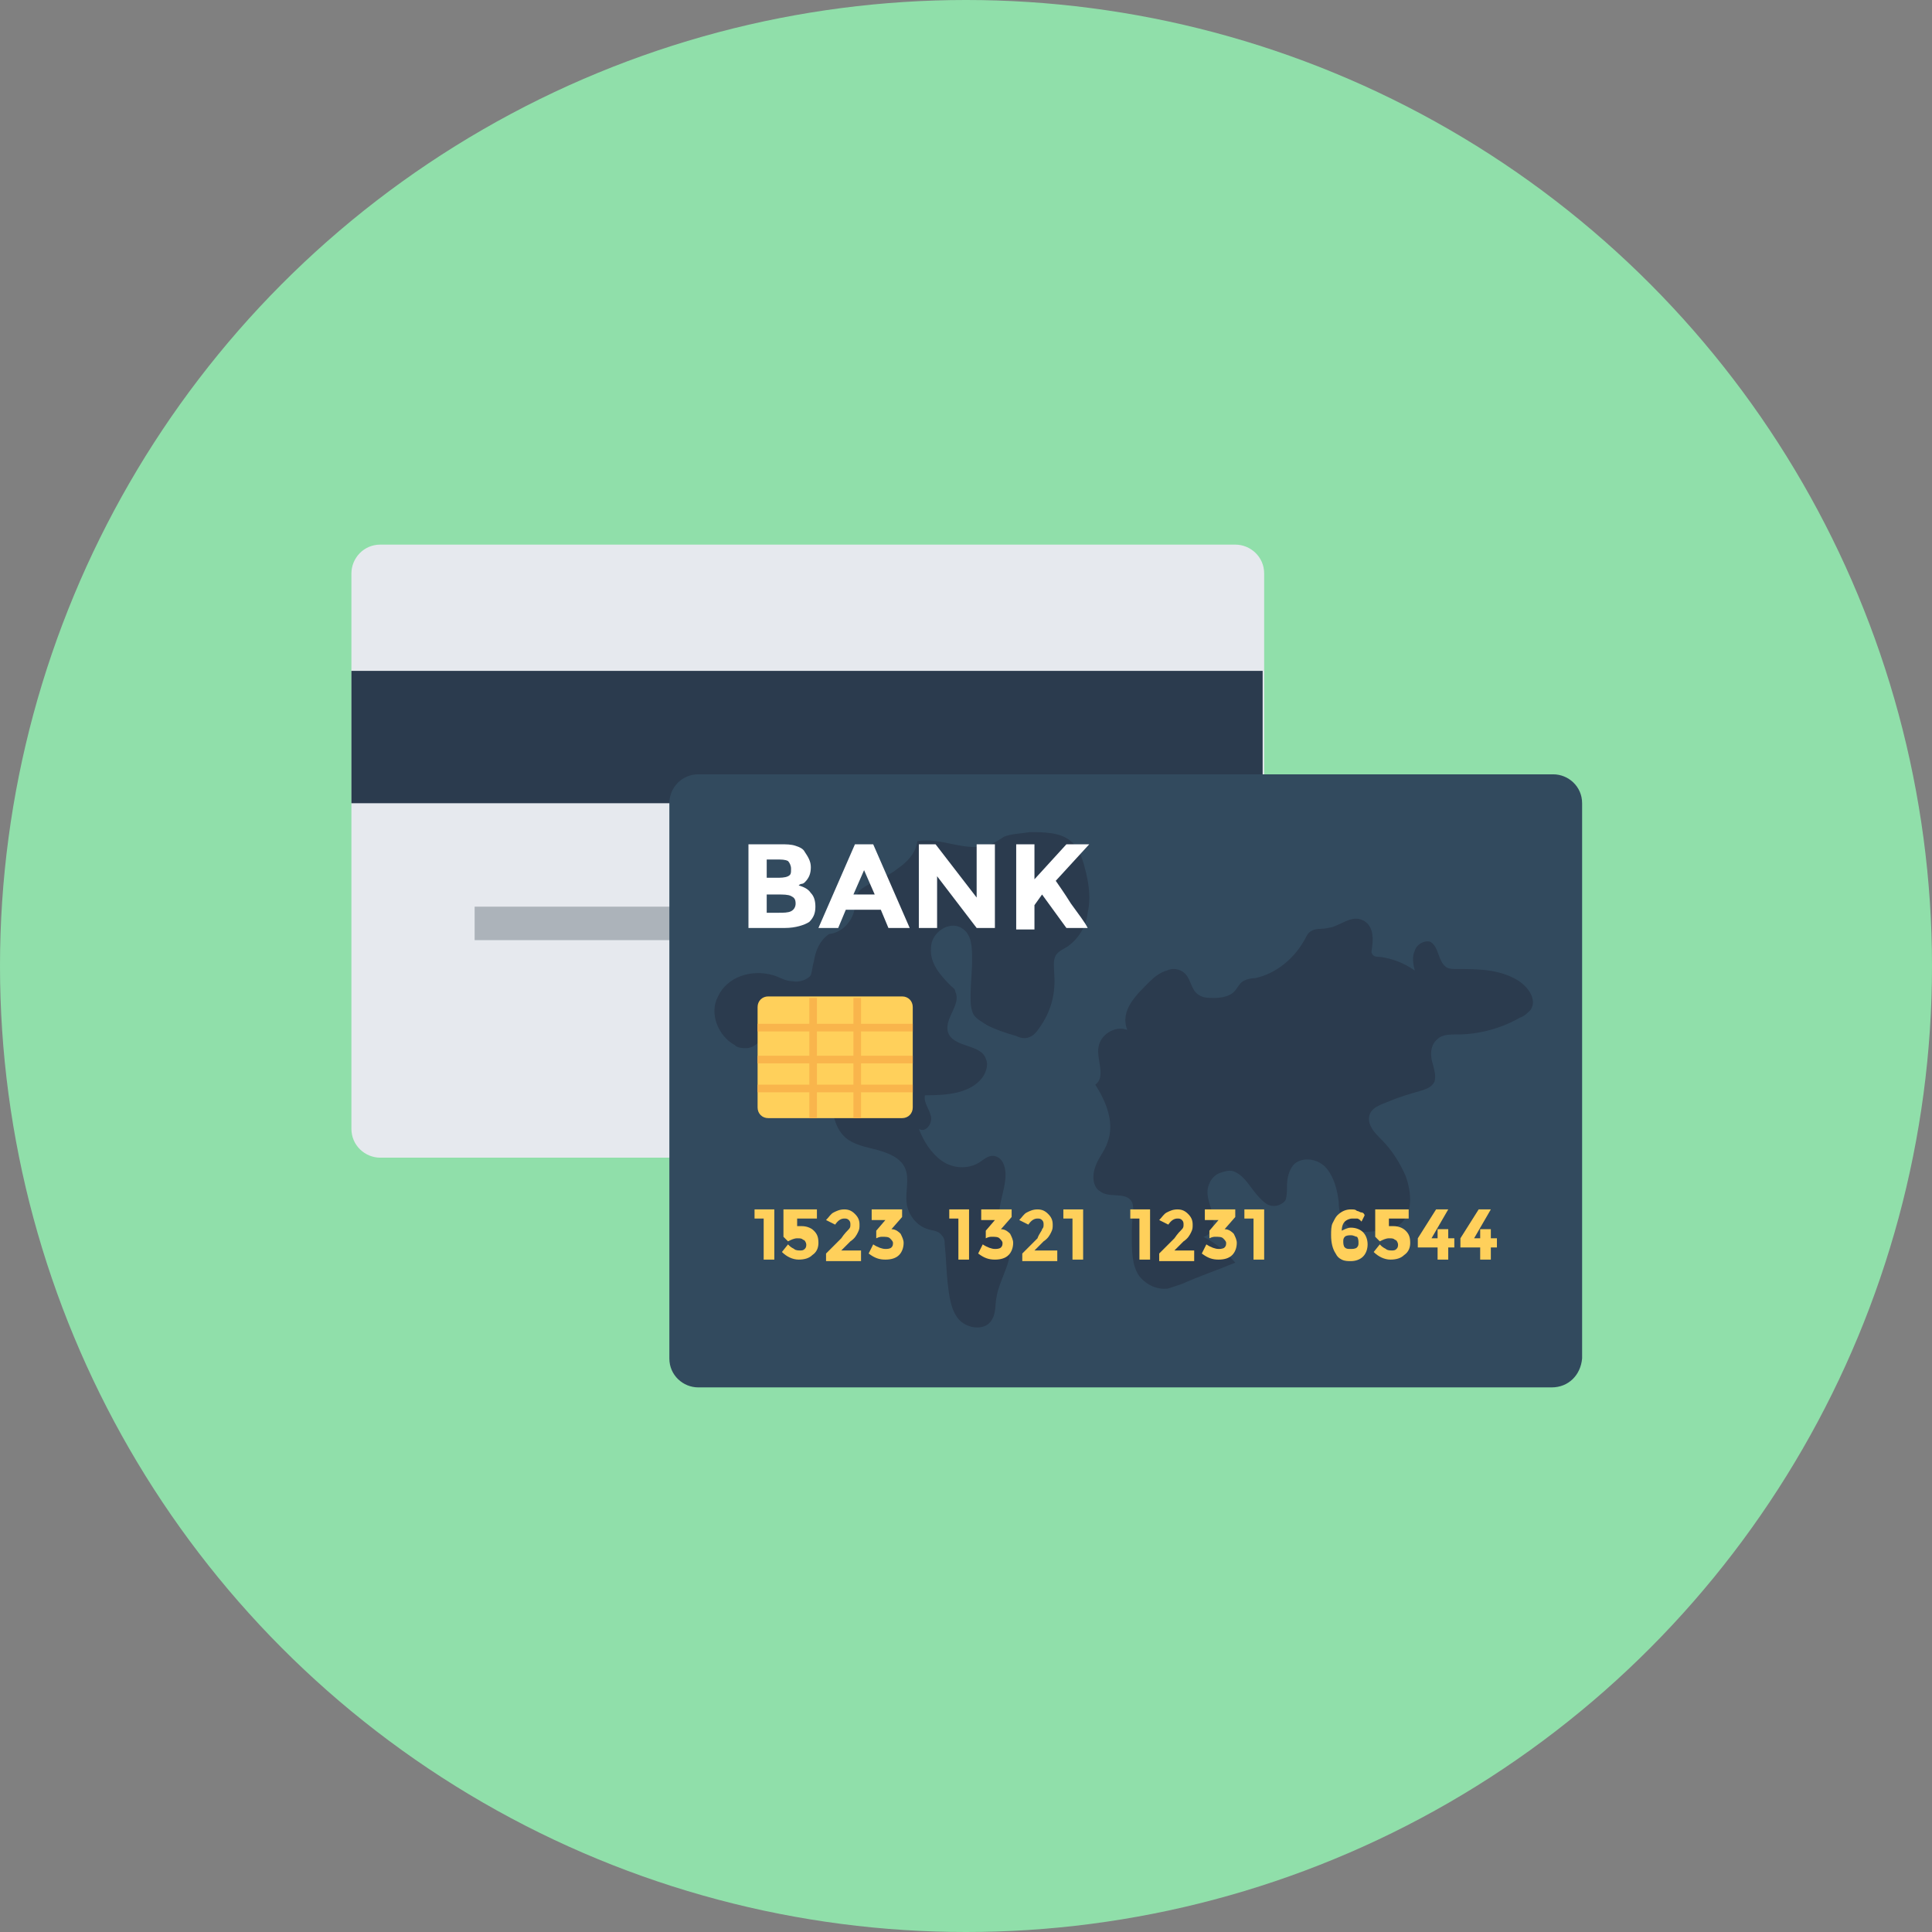 <?xml version="1.0" encoding="iso-8859-1"?>
<!-- Generator: Adobe Illustrator 19.0.0, SVG Export Plug-In . SVG Version: 6.00 Build 0)  -->
<svg xmlns="http://www.w3.org/2000/svg" xmlns:xlink="http://www.w3.org/1999/xlink" version="1.1" id="Layer_1" x="0px" y="0px" viewBox="0 0 508 508" style="enable-background:new 0 0 508 508;" xml:space="preserve">
<rect x="0" y="0" width="508" height="508" fill="#808080" stroke="none"/>
<circle style="fill:#90DFAA;" cx="254" cy="254" r="254"/>
<path style="fill:#E6E9EE;" d="M324.4,304.4H100c-4,0-7.6-3.2-7.6-7.6v-146c0-4,3.2-7.6,7.6-7.6h224.8c4,0,7.6,3.2,7.6,7.6v146  C332,301.2,328.8,304.4,324.4,304.4z"/>
<rect x="92.4" y="176.4" style="fill:#2B3B4E;" width="239.6" height="34.8"/>
<rect x="124.8" y="238.4" style="fill:#ACB3BA;" width="85.2" height="8.8"/>
<path style="fill:#324A5E;" d="M408,364.8H183.6c-4,0-7.6-3.2-7.6-7.6v-146c0-4,3.2-7.6,7.6-7.6h224.8c4,0,7.6,3.2,7.6,7.6v146  C415.6,361.6,412.4,364.8,408,364.8z"/>
<g>
	<path style="fill:#2B3B4E;" d="M302.4,258c1.2-1.2,2.8-2.4,4.4-2.8c1.6-0.8,3.6-0.4,4.8,0.8c1.6,1.6,1.6,4.4,3.6,5.6   c1.2,0.8,2.4,0.8,4,0.8c2,0,4.4-0.4,5.6-2c0.4-0.4,0.8-1.2,1.2-1.6c0.8-1.2,2.8-1.6,4-1.6c5.6-1.2,10.4-5.2,13.2-10.4   c0.4-0.8,0.8-1.6,1.6-2c1.2-0.8,2.8-0.4,4.4-0.8c3.2-0.4,6-3.6,9.2-2c2.4,1.2,2.8,4,2.4,6.8c0,0.8-0.4,1.6,0,2   c0.4,0.8,1.2,0.8,2,0.8c3.2,0.4,6.4,1.6,9.2,3.6c-0.4-1.6-0.8-3.6,0-5.2c0.4-1.6,2.4-2.8,4-2.4c2.4,1.2,2,5.2,4.4,6.8   c0.8,0.4,1.6,0.4,2.8,0.4c5.2,0,10.8,0,15.6,2.8c2.8,1.6,5.6,5.2,3.6,8c-0.8,0.8-1.6,1.6-2.8,2c-4.8,2.8-10.8,4.4-16.4,4.4   c-2,0-4,0-5.2,1.2c-2,1.6-2,4.4-1.2,6.8c0.4,1.6,0.8,2.8,0.4,4.4c-0.8,1.6-2.4,2-3.6,2.4c-2.8,0.8-5.6,1.6-8.4,2.8   c-2,0.8-4.8,1.6-5.2,4c-0.4,2.4,1.6,4.4,3.2,6c2.8,2.8,4.8,6,6.4,9.6c1.6,4.4,2,10-1.6,12.8c-1.6,1.2-3.6,1.2-5.6,1.6   c-2.8,0.4-6.4,0.8-8.4-1.6c-1.6-1.6-2-4-2-6c-0.4-3.2-1.2-6.4-3.2-8.8s-6-3.2-8.4-1.2c-1.6,1.6-2,4-2,6c0,1.2,0,2.4-0.4,3.6   c-1.2,1.6-3.6,2-5.2,0.8s-2.8-2.8-4-4.4s-2.4-3.2-4.4-4c-1.2-0.4-2.4,0-3.6,0.4s-2.4,1.6-2.8,2.8c-1.2,2.4,0,5.2,0.8,7.6   s0,6-2.4,6.4c3.2,1.6,6,4,8.4,6.8c-4.8,2-9.6,3.6-14,5.6c-1.2,0.4-2.4,0.8-3.6,1.2c-2.8,0.4-5.6-0.8-7.6-3.2c-2-2.8-2-6.8-2-10.4   c0-2,0-4.4,0.4-6.4c0-0.8,0-2-0.4-2.8c-1.6-2.8-6-0.8-8.4-2.8c-2-1.2-2-4.4-1.2-6.4c0.8-2.4,2.4-4,3.2-6.4c2-5.2-0.4-10.8-3.2-15.2   c2.8-2,0.4-6.4,0.8-9.6c0.4-3.6,4.4-6,7.6-4.8C294.4,265.6,298.8,261.6,302.4,258z"/>
	<path style="fill:#2B3B4E;" d="M224.8,238.4c0-1.2,0-2.4,0.8-3.6c0.4-0.8,1.6-1.6,2.4-2c2.8-1.6,5.6-2.4,8-4.4   c2.4-1.6,4.8-4,5.2-7.2c6.4-1.2,13.2,3.2,19.2,0.8c1.2-0.4,2.4-1.2,3.6-2c2-0.8,4.4-0.8,6.8-1.2c3.6,0,8,0,10.8,2.4   c2.4,2,3.2,5.2,4,8.4c0.8,3.6,1.2,6.8,0.4,10.4c-0.4,3.6-2.4,6.8-5.2,8.8c-1.2,0.8-2.4,1.2-3.2,2.4c-0.8,1.6-0.4,3.2-0.4,4.8   c0.4,5.2-0.8,10-4,14.4c-0.8,1.2-1.6,2-2.8,2.4c-1.2,0.4-2.4,0-3.2-0.4c-2.8-0.8-5.2-1.6-7.6-2.8c-1.2-0.8-2.8-1.6-3.6-2.8   c-0.8-1.6-0.8-3.2-0.8-4.8c0-3.2,0.4-6.4,0.4-9.6c0-3.2,0-6.8-2.8-8.4c-3.2-2-8,1.2-8,5.2c-0.4,4,2.4,7.2,5.2,10   c0.4,0.4,1.2,0.8,1.2,1.6c1.6,3.2-2.8,6.8-2,10.4c1.2,4.4,8.8,3.2,10,7.2c0.8,1.6,0,3.6-0.8,4.8c-3.2,4.4-9.6,4.8-15.2,4.8   c-0.4,2,1.2,3.6,1.6,5.6c0.4,2-1.6,4.4-3.2,3.2c1.2,3.2,3.2,6.4,6,8.4s6.8,2.4,10,0.4c1.2-0.8,2.4-2,4-1.6c2,0.4,2.8,2.8,2.8,4.8   c0,4.8-2.8,9.2-1.2,13.6c0.4,1.2,1.6,2.4,2,4c1.6,4.8-2.4,9.6-3.2,14.8c-0.4,2,0,4.4-1.6,6.4c-2,2.4-6.4,1.6-8.4-0.8   s-2.4-6-2.8-9.2c-0.4-3.6-0.4-6.8-0.8-10.4c0-0.8,0-1.6-0.8-2.4c-0.8-1.2-2.4-1.2-3.6-1.6c-2.8-0.8-5.2-3.6-5.6-6.8   c-0.4-3.2,0.8-6.4-0.4-9.2c-1.2-2.8-4.4-4-7.2-4.8s-6-1.2-8.4-3.2c-2.8-2.4-3.6-6.4-3.6-10s0.8-7.2,0-10.8c-0.8-4.8-4-8.8-8.4-10.8   c-0.8-0.4-1.6-0.8-2.8-0.8c-4.8,0-6.4,8.4-11.2,8.8c-1.2,0-2.4,0-3.2-0.8c-4.4-2.4-6.8-8.4-4.4-12.8c2.4-5.2,8.8-7.2,14.4-5.6   c1.6,0.4,3.2,1.6,5.2,1.6c1.6,0.4,4-0.4,4.8-1.6c0.4-1.2,0.4-2.4,0.8-3.6c0.4-2.8,1.6-5.6,4-7.2C221.6,245.2,224.4,242,224.8,238.4   z"/>
</g>
<g>
	<path style="fill:#FFFFFF;" d="M206.4,244h-9.6v-22h8.4c1.6,0,2.8,0,4,0.4s2,0.8,2.4,1.6c0.8,1.2,1.6,2.4,1.6,4s-0.4,2.8-1.6,4   c-0.4,0.4-0.8,0.4-0.8,0.4s-0.4,0-0.8,0.4c1.2,0.4,2.4,0.8,3.2,2c0.8,0.8,1.2,2,1.2,3.6s-0.4,2.8-1.6,4   C211.6,243.2,209.2,244,206.4,244z M201.6,230.8h2.4c1.2,0,2.4,0,3.2-0.4s0.8-0.8,0.8-2c0-0.8-0.4-1.6-0.8-2   c-0.8-0.4-1.6-0.4-3.2-0.4h-2.4V230.8z M201.6,240h3.2c1.2,0,2.4,0,3.2-0.4s1.2-1.2,1.2-2c0-1.2-0.4-1.6-1.2-2s-2-0.4-3.6-0.4h-2.8   L201.6,240L201.6,240z"/>
	<path style="fill:#FFFFFF;" d="M233.6,244l-2-4.8h-9.2l-2,4.8h-5.2l9.6-22h4.8l9.6,22H233.6z M227.2,228.8l-2.8,6.4h5.6   L227.2,228.8z"/>
	<path style="fill:#FFFFFF;" d="M256.8,222h4.8v22h-4.8l-10.4-13.6V244h-4.8v-22h4.4l10.8,14V222z"/>
	<path style="fill:#FFFFFF;" d="M267.2,222h4.8v9.2l8.4-9.2h6l-8.8,9.6c0.8,1.2,2,2.8,4,6c2,2.8,3.6,4.8,4.4,6.4h-5.6l-6.4-8.8   l-2,2.8v6.4h-4.8V222z"/>
</g>
<path style="fill:#FFD05B;" d="M237.2,294H202c-1.6,0-2.8-1.2-2.8-2.8v-26.4c0-1.6,1.2-2.8,2.8-2.8h35.2c1.6,0,2.8,1.2,2.8,2.8v26.4  C240,292.8,238.8,294,237.2,294z"/>
<path style="fill:#F9B54C;" d="M240,271.2v-2h-13.6v-6.8h-2v6.8h-9.6v-6.8h-2v6.8h-13.6v2h13.6v6.4h-13.6v2h13.6v5.6h-13.6v2h13.6  v6.8h2v-6.8h9.6v6.8h2v-6.8H240v-2h-13.6v-5.6H240v-2h-13.6v-6.4H240z M224.4,279.6v5.6h-9.6v-5.6H224.4z M214.8,277.6v-6.4h9.6v6.4  H214.8z"/>
<g>
	<path style="fill:#FFD05B;" d="M198.4,318h5.2v13.2h-2.8v-10.8h-2.4V318z"/>
	<path style="fill:#FFD05B;" d="M214.8,318v2.4h-5.2v2c0.4,0,0.8,0,1.2,0c1.2,0,2.4,0.4,3.2,1.2c0.8,0.8,1.2,1.6,1.2,3.2   c0,1.2-0.4,2.4-1.6,3.2c-0.8,0.8-2,1.2-3.6,1.2s-3.2-0.8-4.4-2l1.6-2l0.4,0.4c0,0,0.4,0.4,1.2,0.8c0.4,0.4,1.2,0.4,1.6,0.4   c0.4,0,0.8,0,1.2-0.4s0.4-0.8,0.4-1.2c0-0.4-0.4-1.2-0.8-1.2c-0.4-0.4-0.8-0.4-1.6-0.4s-1.6,0.4-2.4,0.8l-1.2-1.2V318H214.8z"/>
	<path style="fill:#FFD05B;" d="M223.2,323.2c0.4-0.4,0.4-0.8,0.4-1.2c0-0.4,0-0.8-0.4-1.2c-0.4-0.4-0.8-0.4-1.2-0.4   c-0.8,0-1.6,0.4-2.4,1.6l-2.4-1.2c0.8-0.8,1.2-1.6,2-2s1.6-0.8,2.8-0.8s2,0.4,2.8,1.2c0.8,0.8,1.2,1.6,1.2,2.8c0,0.8,0,1.2-0.4,2   s-0.8,1.6-2,2.4l-2.4,2.4h5.2v2.8h-9.2v-2l4-4C222,324.4,222.8,323.6,223.2,323.2z"/>
	<path style="fill:#FFD05B;" d="M229.2,320.4V318h8v2l-2.8,3.2c1.2,0,2,0.8,2.4,1.2c0.4,0.8,0.8,1.6,0.8,2.4c0,1.2-0.4,2.4-1.2,3.2   c-0.8,0.8-2,1.2-3.6,1.2s-2.8-0.4-4.4-1.6l1.2-2.4c1.2,0.8,2.4,1.2,3.2,1.2c0.4,0,1.2,0,1.6-0.4c0.4-0.4,0.4-0.8,0.4-1.2   c0-0.4-0.4-0.8-0.8-1.2c-0.4-0.4-1.2-0.4-2-0.4c-0.4,0-0.8,0-1.6,0.4v-2l2.4-2.8h-3.6V320.4z"/>
	<path style="fill:#FFD05B;" d="M249.6,318h5.2v13.2H252v-10.8h-2.4L249.6,318L249.6,318z"/>
	<path style="fill:#FFD05B;" d="M258,320.4V318h8v2l-2.8,3.2c1.2,0,2,0.8,2.4,1.2c0.4,0.8,0.8,1.6,0.8,2.4c0,1.2-0.4,2.4-1.2,3.2   c-0.8,0.8-2,1.2-3.6,1.2s-2.8-0.4-4.4-1.6l1.2-2.4c1.2,0.8,2.4,1.2,3.2,1.2c0.4,0,1.2,0,1.6-0.4s0.4-0.8,0.4-1.2   c0-0.4-0.4-0.8-0.8-1.2c-0.4-0.4-1.2-0.4-2-0.4c-0.4,0-0.8,0-1.6,0.4v-2l2.4-2.8H258V320.4z"/>
	<path style="fill:#FFD05B;" d="M274,323.2c0.4-0.4,0.4-0.8,0.4-1.2c0-0.4,0-0.8-0.4-1.2c-0.4-0.4-0.8-0.4-1.2-0.4   c-0.8,0-1.6,0.4-2.4,1.6l-2.4-1.2c0.8-0.8,1.2-1.6,2-2s1.6-0.8,2.8-0.8c1.2,0,2,0.4,2.8,1.2c0.8,0.8,1.2,1.6,1.2,2.8   c0,0.8,0,1.2-0.4,2s-0.8,1.6-2,2.4l-2.4,2.4h6v2.8h-9.2v-2l4-4C273.2,324.4,274,323.6,274,323.2z"/>
	<path style="fill:#FFD05B;" d="M279.6,318h5.2v13.2H282v-10.8h-2.4V318z"/>
	<path style="fill:#FFD05B;" d="M297.2,318h5.2v13.2h-2.8v-10.8h-2.4L297.2,318L297.2,318z"/>
	<path style="fill:#FFD05B;" d="M310.8,323.2c0.4-0.4,0.4-0.8,0.4-1.2c0-0.4,0-0.8-0.4-1.2c-0.4-0.4-0.8-0.4-1.2-0.4   c-0.8,0-1.6,0.4-2.4,1.6l-2.4-1.2c0.8-0.8,1.2-1.6,2-2s1.6-0.8,2.8-0.8c1.2,0,2,0.4,2.8,1.2c0.8,0.8,1.2,1.6,1.2,2.8   c0,0.8,0,1.2-0.4,2s-0.8,1.6-2,2.4l-2.4,2.4h5.2v2.8h-9.2v-2l4-4C309.6,324.4,310.4,323.6,310.8,323.2z"/>
	<path style="fill:#FFD05B;" d="M316.8,320.4V318h8v2l-2.8,3.2c1.2,0,2,0.8,2.4,1.2c0.4,0.8,0.8,1.6,0.8,2.4c0,1.2-0.4,2.4-1.2,3.2   c-0.8,0.8-2,1.2-3.6,1.2s-2.8-0.4-4.4-1.6l1.2-2.4c1.2,0.8,2.4,1.2,3.2,1.2c0.4,0,1.2,0,1.6-0.4s0.4-0.8,0.4-1.2   c0-0.4-0.4-0.8-0.8-1.2c-0.4-0.4-1.2-0.4-2-0.4c-0.4,0-0.8,0-1.6,0.4v-2l2.4-2.8h-3.6V320.4z"/>
	<path style="fill:#FFD05B;" d="M327.2,318h5.2v13.2h-2.8v-10.8h-2.4L327.2,318L327.2,318z"/>
	<path style="fill:#FFD05B;" d="M355.6,320.4c-0.8,0-1.6,0.4-2,0.8s-0.8,1.2-0.8,2.4c0.8-0.4,1.6-0.8,2.4-0.8c1.2,0,2.4,0.4,3.2,1.2   c0.8,0.8,1.2,2,1.2,3.2s-0.4,2.4-1.2,3.2c-0.8,0.8-2,1.2-3.2,1.2c-0.8,0-1.6,0-2.4-0.4s-1.2-0.8-1.6-1.6c-0.8-1.2-1.2-2.8-1.2-4.8   c0-1.2,0-2.4,0.4-3.2c0.4-0.8,0.8-1.6,1.2-2c1.2-1.2,2.4-1.6,3.6-1.6c0.8,0,1.2,0,1.6,0.4c0.4,0,0.8,0.4,1.2,0.4   c0.4,0,0.8,0.4,0.8,0.8l-0.8,1.6c0,0,0,0-0.4-0.4c0,0-0.4-0.4-0.8-0.4C356.4,320.4,356,320.4,355.6,320.4z M355.2,324.8   c-0.4,0-1.2,0-1.6,0.4s-0.4,0.8-0.4,1.2c0,0.4,0,1.2,0.4,1.6s0.8,0.4,1.6,0.4c0.4,0,1.2,0,1.6-0.4s0.4-0.8,0.4-1.2   c0-0.4,0-1.2-0.4-1.6C356.4,325.2,356,324.8,355.2,324.8z"/>
	<path style="fill:#FFD05B;" d="M370.4,318v2.4h-5.2v2c0.4,0,0.8,0,1.2,0c1.2,0,2.4,0.4,3.2,1.2c0.8,0.8,1.2,1.6,1.2,3.2   c0,1.2-0.4,2.4-1.6,3.2c-0.8,0.8-2,1.2-3.6,1.2s-3.2-0.8-4.4-2l1.6-2l0.4,0.4c0,0,0.4,0.4,1.2,0.8c0.4,0.4,1.2,0.4,1.6,0.4   s0.8,0,1.2-0.4c0.4-0.4,0.4-0.8,0.4-1.2c0-0.4-0.4-1.2-0.8-1.2c-0.4-0.4-0.8-0.4-1.6-0.4c-0.8,0-1.6,0.4-2.4,0.8l-1.2-1.2V318   H370.4z"/>
	<path style="fill:#FFD05B;" d="M378,325.6v-2.4h2.8v2.4h1.6v2.4h-1.6v3.2H378V328h-5.2v-2.4l4.8-7.6h3.2l-4.4,7.6H378z"/>
	<path style="fill:#FFD05B;" d="M389.2,325.6v-2.4h2.8v2.4h1.6v2.4H392v3.2h-2.8V328H384v-2.4l4.8-7.6h3.2l-4.4,7.6H389.2z"/>
</g>
<g>
</g>
<g>
</g>
<g>
</g>
<g>
</g>
<g>
</g>
<g>
</g>
<g>
</g>
<g>
</g>
<g>
</g>
<g>
</g>
<g>
</g>
<g>
</g>
<g>
</g>
<g>
</g>
<g>
</g>
</svg>
